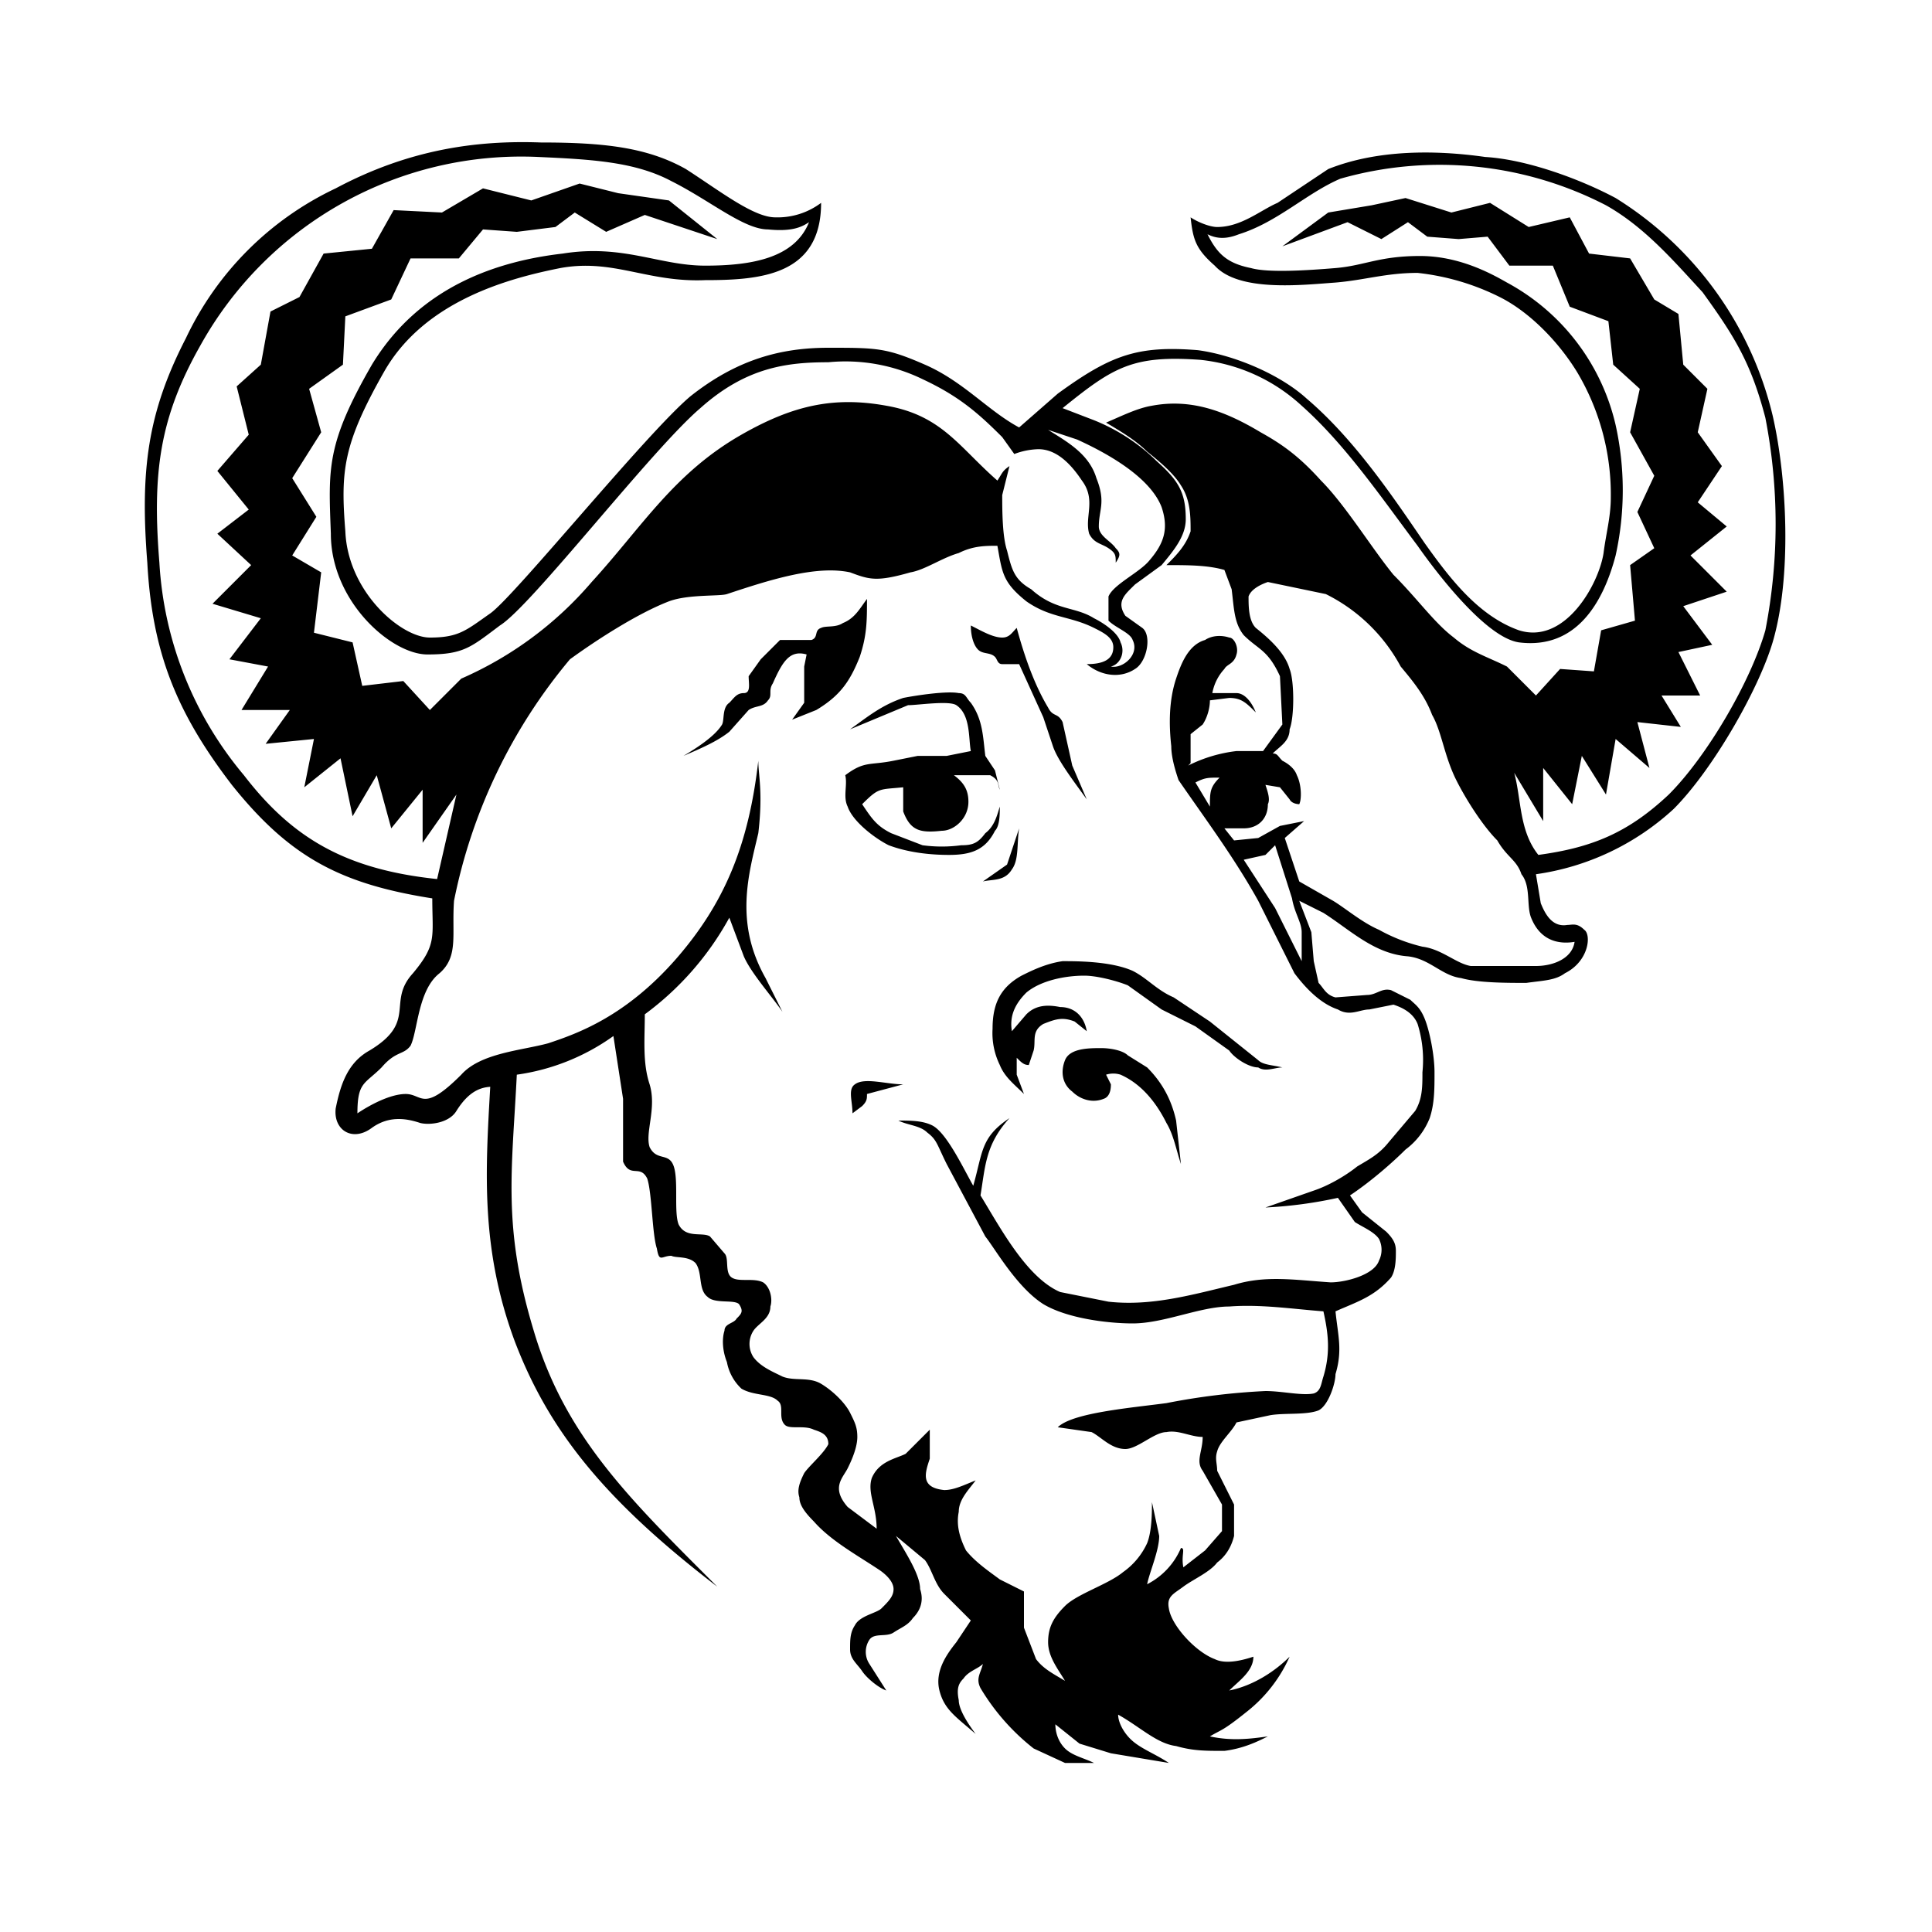 <svg xmlns="http://www.w3.org/2000/svg" viewBox="0 0 80 80">
  <rect width="100%" height="100%" fill="#fff"/>
  <path d="M20.4 45c-.5 0-1 .2-1.5 1-.3.5-1.1.6-1.5.5-.6-.2-1.3-.3-2 .2-.8.6-1.6.1-1.5-.8.2-1 .5-1.9 1.4-2.4 2-1.2.7-2 1.8-3.2 1-1.2.8-1.5.8-3.1-3.8-.6-5.9-1.7-8.3-4.7-2.3-3-3.3-5.5-3.5-9.2-.3-3.8 0-6.2 1.6-9.3a13 13 0 0 1 6.2-6.2c3-1.6 5.8-2 8.5-1.9 2.6 0 4.4.2 6 1.1 1.4.9 2.8 2 3.7 2a3 3 0 0 0 1.9-.6c0 3-2.5 3.2-4.8 3.2-2.4.1-3.8-.9-6-.5-2 .4-5.6 1.3-7.3 4.3-1.7 3-1.8 4.1-1.6 6.6.1 2.5 2.3 4.4 3.5 4.4 1.2 0 1.5-.3 2.5-1s6.5-7.5 8.3-9c1.9-1.5 3.7-2 5.7-2s2.4 0 4 .7 2.6 1.9 3.9 2.6l1.6-1.4c2.2-1.6 3.3-2 5.8-1.8 1.5.2 3.4 1 4.5 2 2 1.7 3.6 4.1 4.9 6 1 1.4 2.2 3 3.9 3.6 1.9.6 3.3-1.9 3.5-3.2.1-.8.3-1.5.3-2.3a9.9 9.9 0 0 0-1.4-5.2c-.8-1.3-2-2.5-3.2-3.1a10 10 0 0 0-3.4-1c-1.3 0-2.2.3-3.4.4-1.4.1-4 .4-5-.7-.8-.7-.9-1.1-1-2 .3.2.8.4 1.1.4 1 0 1.8-.7 2.5-1L55 7c2-.8 4.4-.8 6.5-.5 1.7.1 3.9.9 5.4 1.7a14.6 14.6 0 0 1 6.5 9c.6 2.6.8 6.7 0 9.4-.6 2-2.5 5.3-4.1 6.9a10.6 10.6 0 0 1-5.7 2.7l.2 1.2c.2.5.5 1 1.1.9.2 0 .4-.1.7.2.3.2.2 1.3-.8 1.8-.4.3-.9.3-1.6.4-.8 0-2 0-2.7-.2-.8-.1-1.3-.8-2.2-.9-1.4-.1-2.4-1.1-3.5-1.8l-1-.5.5 1.3.1 1.2.2.9c.2.2.3.5.7.6l1.3-.1c.4 0 .6-.3 1-.2l.8.4c.2.2.4.3.6.8.2.5.4 1.5.4 2.2 0 .7 0 1.3-.2 1.9a3 3 0 0 1-1 1.3c-.5.5-1.4 1.3-2.3 1.9l.5.7 1 .8c.3.3.4.5.4.8 0 .3 0 .8-.2 1.1-.7.8-1.4 1-2.3 1.4.1 1 .3 1.6 0 2.6 0 .4-.3 1.3-.7 1.5-.5.2-1.4.1-2 .2l-1.4.3c-.2.4-.7.8-.8 1.2-.1.3 0 .5 0 .8l.7 1.4v1.3c-.1.4-.3.8-.7 1.1-.3.4-1 .7-1.4 1-.4.3-.7.4-.6.9.1.7 1.1 1.8 1.9 2.1.4.2 1 .1 1.6-.1 0 .6-.6 1-1 1.4 1-.2 1.9-.8 2.5-1.4a6 6 0 0 1-1.8 2.3c-1 .8-1 .7-1.5 1 .9.2 1.7.1 2.4 0-.4.2-1 .5-1.8.6-.8 0-1.3 0-2-.2-.8-.1-1.5-.8-2.4-1.3 0 .3.2.7.5 1 .4.4 1 .6 1.6 1l-2.4-.4-1.3-.4-1-.8c0 .3.1.7.4 1 .3.3.8.4 1.2.6h-1.2l-1.3-.6a9.1 9.1 0 0 1-2.2-2.5c-.2-.4 0-.6.1-1-.2.2-.6.3-.8.6-.2.2-.3.4-.2.9 0 .4.4 1 .7 1.4-.8-.7-1.3-1-1.5-1.8-.2-.8.3-1.5.7-2l.6-.9-1.1-1.1c-.4-.4-.5-1-.8-1.4l-1.2-1c.4.7 1 1.6 1 2.2.2.6-.1 1-.3 1.2-.2.3-.5.4-.8.6-.3.2-.8 0-1 .3-.2.3-.2.7 0 1l.7 1.1c-.3-.1-.8-.5-1-.8-.2-.3-.5-.5-.5-.9s0-.7.2-1c.2-.4.9-.5 1.1-.7.3-.3.5-.5.5-.8 0-.3-.3-.6-.6-.8-.9-.6-2-1.2-2.7-2-.4-.4-.6-.7-.6-1-.1-.3 0-.6.2-1 .2-.3.8-.8 1-1.2 0-.4-.3-.5-.6-.6-.4-.2-1 0-1.2-.2-.3-.3 0-.8-.3-1-.3-.3-1-.2-1.5-.5a2 2 0 0 1-.6-1.1c-.2-.5-.2-1-.1-1.3 0-.3.4-.3.5-.5.2-.2.3-.3.1-.6-.2-.2-1 0-1.3-.3-.4-.3-.2-1-.5-1.4-.3-.3-.8-.2-1-.3-.4 0-.5.3-.6-.3-.2-.6-.2-2.3-.4-2.9-.3-.6-.7 0-1-.7v-2.6l-.4-2.6a9 9 0 0 1-4 1.6c-.2 4-.6 6.3.7 10.6 1.3 4.4 4 7 7.6 10.6-4.7-3.6-7-6.5-8.4-10.2-1.4-3.8-1.2-7-1-10.5Zm25.2-1.6c.4 0 .9.1 1.1.3l.8.5c.6.6 1 1.3 1.2 2.2l.2 1.8c-.2-.6-.3-1.2-.6-1.7-.4-.8-1-1.6-1.9-2a1 1 0 0 0-.6 0l.2.4c0 .1 0 .5-.3.6-.5.2-1 0-1.3-.3-.4-.3-.5-.8-.3-1.3s1-.5 1.5-.5Zm-4.5-.8c0-1 .3-1.7 1.2-2.2.4-.2 1-.5 1.7-.6.6 0 2 0 2.9.4.6.3 1 .8 1.7 1.1l1.5 1 2 1.6c.2.2.6.2 1 .3-.3 0-.7.2-1 0-.4 0-1-.4-1.2-.7l-1.4-1-1.4-.7-1.4-1c-.5-.2-1.3-.4-1.8-.4-.8 0-1.8.2-2.4.7-.5.5-.7 1-.6 1.6l.6-.7c.4-.4.9-.4 1.4-.3.6 0 1 .4 1.1 1l-.5-.4c-.5-.2-.8-.1-1.3.1-.5.3-.3.7-.4 1.1l-.2.6c-.2 0-.3-.1-.5-.3v.7l.3.8c-.4-.4-.8-.7-1-1.2a3 3 0 0 1-.3-1.5Zm.6-6.8.5-1.5c-.1.6 0 1.3-.3 1.7-.3.5-.8.4-1.2.5l1-.7Zm-6.3 9.1c.4-.3 1.3 0 2 0l-1.5.4c0 .2 0 .3-.2.5l-.4.3c0-.5-.2-1 .1-1.2Zm4.8-19c.4.2.9.5 1.3.5.3 0 .4-.2.6-.4.3 1.1.7 2.3 1.3 3.3.2.4.4.2.6.6l.4 1.8.6 1.4c-.5-.7-1.2-1.6-1.4-2.2l-.4-1.2-1-2.2h-.7c-.2 0-.2-.2-.3-.3-.2-.2-.5-.1-.7-.3-.2-.2-.3-.6-.3-1ZM38 31.3h1.2l1-.2c-.1-.5 0-1.5-.6-1.9-.3-.2-1.6 0-2 0l-2.4 1c.7-.5 1.3-1 2.2-1.3.5-.1 1.8-.3 2.3-.2.3 0 .3.2.5.4.5.7.5 1.4.6 2.2l.4.6.2.8c-.1-.2 0-.4-.4-.6h-1.5c.4.3.6.6.6 1.1 0 .7-.6 1.2-1.1 1.2-.9.1-1.3 0-1.6-.8v-1c-1 .1-1 0-1.7.7.4.6.6.9 1.2 1.2l1.3.5a6 6 0 0 0 1.6 0c.5 0 .7-.1 1-.5.4-.3.5-.8.6-1.1 0 .3 0 .8-.2 1-.4.8-1 1-1.9 1-.8 0-1.7-.1-2.5-.4-.6-.3-1.5-1-1.7-1.6-.2-.4 0-.9-.1-1.3.8-.6 1-.4 2-.6l1-.2Zm-4.7-3.7.1-.5c-.7-.2-1 .3-1.4 1.2-.2.3 0 .5-.2.7-.2.3-.5.2-.8.4l-.8.9c-.5.4-1.2.7-1.9 1 .5-.3 1.3-.8 1.6-1.3.1-.2 0-.7.3-.9.2-.2.3-.4.6-.4s.2-.4.2-.7l.5-.7.8-.8h1.3c.3-.1.1-.4.4-.5.2-.1.6 0 .9-.2.5-.2.7-.6 1-1 0 .9 0 1.5-.3 2.4-.4 1-.8 1.6-1.8 2.2l-1 .4.5-.7v-1.5Zm17.2 4.6c-.5 0-.6 0-1 .2l.6 1c0-.6 0-.8.4-1.2Zm-1.3-.5a6 6 0 0 1 2-.6h1.1l.8-1.1-.1-2c-.5-1.1-.9-1.1-1.5-1.7-.4-.5-.4-1.1-.5-1.9l-.3-.8c-.7-.2-1.5-.2-2.4-.2.4-.4.8-.8 1-1.4 0-.6 0-1.3-.4-1.9-.3-.5-.9-1-1.4-1.4-.5-.5-1.2-.9-1.7-1.2.7-.3 1.3-.6 1.9-.7 1.6-.3 3 .2 4.5 1.1.9.5 1.6 1 2.5 2 1 1 2.1 2.8 3 3.9 1 1 1.7 2 2.5 2.6.7.6 1.4.8 2.2 1.2l1.2 1.2 1-1.1 1.4.1.3-1.7 1.4-.4-.2-2.3 1-.7-.7-1.5.7-1.5-1-1.8.4-1.8-1.1-1-.2-1.8-1.6-.6-.7-1.7h-1.8l-.9-1.2-1.2.1-1.3-.1-.8-.6-1.1.7-1.4-.7-2.7 1L55 8.8l1.8-.3 1.4-.3 1.9.6 1.6-.4 1.6 1L65 9l.8 1.5 1.7.2 1 1.7 1 .6.2 2.1 1 1-.4 1.8 1 1.4-1 1.5 1.2 1-1.5 1.2 1.5 1.5-1.8.6 1.2 1.6-1.4.3.9 1.8h-1.6l.8 1.3-1.8-.2.5 1.9-1.4-1.2-.4 2.3-1-1.6-.4 2-1.2-1.5v2.2l-1.2-2c.3 1.1.2 2.4 1 3.4 2.2-.3 3.7-.9 5.4-2.5 1.6-1.6 3.4-4.7 4-6.8a23 23 0 0 0 0-8.8c-.6-2.3-1.3-3.4-2.6-5.2-1.2-1.3-2.4-2.7-4-3.6a15 15 0 0 0-11-1.1c-1.4.6-2.6 1.8-4.2 2.3-.5.2-.9.2-1.3 0 .4.8.8 1.2 1.8 1.4.7.2 2.3.1 3.5 0 1.2-.1 1.8-.5 3.5-.5 1.6 0 2.9.7 3.6 1.1a9 9 0 0 1 4.5 5.9 12.5 12.5 0 0 1 0 5.4c-.5 1.9-1.6 3.9-4 3.6-1.4-.2-3.5-3-4.2-4-1.5-2-3-4.2-4.8-5.8a7.3 7.3 0 0 0-4.2-1.9c-2.8-.2-3.6.3-5.7 2l1.3.5c1 .4 1.9 1 2.6 1.7.9.8 1.2 1.3 1.2 2.4 0 .7-.5 1.3-1 1.9l-1.1.8c-.4.4-.8.7-.4 1.3l.7.5c.4.3.2 1.4-.3 1.7-.6.4-1.4.3-2-.2.7 0 1.1-.2 1.1-.7 0-.4-.4-.6-.8-.8-1-.5-1.8-.4-2.8-1.1-1-.8-1-1.2-1.2-2.3-.5 0-1 0-1.6.3-.7.2-1.4.7-2 .8-1.4.4-1.7.3-2.5 0-1.4-.3-3.3.3-5.1.9-.3.1-1.6 0-2.4.3-1.3.5-3 1.6-4.1 2.4a22.4 22.4 0 0 0-4.8 10c-.1 1.4.2 2.3-.6 3-.9.7-.9 2.4-1.2 3-.3.4-.6.2-1.2.9-.7.7-1 .6-1 1.9.6-.4 1.4-.8 2-.8.7 0 .7.8 2.3-.8.8-.9 2.5-1 3.6-1.3 1.2-.4 3.2-1.1 5.3-3.5 2-2.3 3-4.7 3.4-8.2 0 .6.2 1.3 0 3-.4 1.7-1 3.7.3 6l.7 1.4c-.4-.6-1.3-1.6-1.6-2.3l-.6-1.6a12.3 12.3 0 0 1-3.5 4c0 1-.1 2 .2 2.9.3 1-.2 2 0 2.6.3.6.8.2 1 .8.2.6 0 1.9.2 2.4.3.6 1 .3 1.3.5l.6.7c.2.2 0 .8.3 1 .3.2.9 0 1.3.2.3.2.4.7.3 1 0 .5-.5.7-.7 1a1 1 0 0 0 0 1.1c.3.4.8.6 1.2.8.5.2 1.1 0 1.6.3s1 .8 1.2 1.2c.2.4.3.6.3 1s-.2.9-.4 1.3-.7.8 0 1.6l1.2.9c0-.9-.4-1.5-.2-2.1.3-.7 1-.8 1.4-1l1-1v1.2c-.2.6-.4 1.2.6 1.3.4 0 .8-.2 1.3-.4-.3.4-.7.8-.7 1.3-.1.5 0 1 .3 1.6.4.5 1 .9 1.4 1.2l1 .5v1.5l.5 1.3c.3.4.7.6 1.2.9-.3-.5-.7-1-.7-1.6 0-.6.2-1 .7-1.5.5-.5 1.8-.9 2.4-1.4a3 3 0 0 0 1-1.2c.2-.5.2-1.3.2-1.7l.3 1.4c0 .6-.4 1.5-.5 2a3 3 0 0 0 1.4-1.5c.2 0 0 .3.1.8l.9-.7.7-.8v-1.1l-.8-1.4c-.3-.4 0-.8 0-1.4-.5 0-1-.3-1.5-.2-.5 0-1.2.7-1.7.7-.6 0-1-.5-1.4-.7l-1.4-.2c.6-.6 3-.8 4.5-1a28 28 0 0 1 4.1-.5c.7 0 1.5.2 2 .1.3-.1.3-.4.4-.7.3-1 .2-1.8 0-2.7-1.3-.1-2.6-.3-3.9-.2-1.2 0-2.7.7-4 .7-1 0-2.7-.2-3.7-.8-1.1-.7-2-2.3-2.4-2.8l-1.6-3c-.4-.8-.4-1-.8-1.3-.3-.3-.8-.3-1.2-.5.5 0 1 0 1.4.2.6.3 1.3 1.8 1.7 2.5.4-1.4.3-2 1.5-2.8-1 1.1-1 2-1.2 3.2.8 1.3 1.9 3.4 3.3 4l2 .4c1.8.2 3.5-.3 5.2-.7 1.3-.4 2.5-.2 4-.1.6 0 1.8-.3 2-.9a1 1 0 0 0 0-.9c-.2-.3-.7-.5-1-.7l-.7-1a18 18 0 0 1-3 .4l2-.7c.6-.2 1.3-.6 1.8-1 .5-.3.9-.5 1.3-1l1.1-1.3c.3-.5.3-1 .3-1.6a5 5 0 0 0-.2-2c-.2-.5-.7-.7-1-.8l-1 .2c-.4 0-.8.3-1.3 0-.6-.2-1.2-.7-1.8-1.5l-1.5-3c-1-1.8-2.2-3.4-3.3-5-.1-.3-.3-.9-.3-1.4-.1-.9-.1-1.9.2-2.8.2-.6.5-1.4 1.2-1.6.3-.2.7-.2 1-.1.2 0 .4.4.3.7-.1.4-.4.4-.5.6a2 2 0 0 0-.5 1h1c.3 0 .6.3.8.8-.4-.4-.6-.6-1.1-.6l-.8.1c0 .3-.1.7-.3 1l-.5.4v1.2Zm3.5-.5c.2 0 .2.1.4.3.2.1.5.3.6.6.2.4.2 1 .1 1.2 0 0-.3 0-.4-.2l-.4-.5-.6-.1c.1.3.2.6.1.8 0 .6-.4 1-1 1h-.8l.4.5 1-.1.9-.5 1-.2-.8.7.6 1.8 1.4.8c.5.3 1.2.9 1.9 1.2a7 7 0 0 0 1.8.7c.8.1 1.4.7 2 .8h2.7c.7 0 1.5-.3 1.6-1-.6.1-1.4 0-1.8-1-.2-.5 0-1.3-.4-1.8-.2-.6-.6-.7-1-1.4-.6-.6-1.3-1.7-1.7-2.5-.5-1-.6-2-1-2.7-.3-.8-.8-1.4-1.3-2a7.1 7.1 0 0 0-3.1-3l-2.4-.5c-.3.1-.7.3-.8.6 0 .4 0 1 .3 1.3.5.4 1.2 1 1.4 1.7.2.5.2 2 0 2.5 0 .5-.4.7-.7 1Zm.1 3.8-.4.4-.9.2 1.3 2 1.1 2.2v-1.2c0-.4-.3-.8-.4-1.4l-.7-2.2ZM41.5 20.5c0 .6 0 1.7.2 2.3.2.8.3 1.2 1 1.6 1 .9 1.8.7 2.6 1.2.4.2 1 .6 1.1 1 .2.4 0 .9-.4 1 .5.1 1.2-.5.9-1.1-.1-.3-.7-.5-1-.8v-1c.2-.5 1.3-1 1.7-1.5.6-.7.8-1.3.5-2.2-.5-1.3-2.4-2.3-3.5-2.8l-1.2-.4c.8.5 1.7 1 2 2 .4 1 .1 1.3.1 2 0 .4.5.6.7.9.2.2.2.3 0 .6 0-.3 0-.4-.3-.6-.3-.2-.6-.2-.8-.6-.2-.7.3-1.4-.3-2.2-.4-.6-1-1.3-1.8-1.3a3 3 0 0 0-1 .2l-.5-.7c-1-1-1.8-1.7-3.3-2.4a7.3 7.3 0 0 0-3.9-.7c-1.7 0-3.4.2-5.3 1.9-2 1.7-7 8.2-8.3 9-1.2.9-1.5 1.2-3 1.2s-4-2.2-4-5c-.1-2.7-.2-3.7 1.7-7 2-3.3 5.3-4.3 7.9-4.6 2.5-.4 4 .5 5.9.5 1.9 0 3.7-.3 4.3-1.8-.3.2-.7.4-1.7.3-1 0-2.4-1.2-4-2-1.5-.8-3.3-.9-5.5-1a15.2 15.2 0 0 0-14 7.8c-1.7 3-2 5.3-1.7 9a15 15 0 0 0 3.5 8.8c2 2.6 4.2 3.9 8 4.3l.8-3.5-1.4 2v-2.2l-1.3 1.6-.6-2.2-1 1.7-.5-2.4-1.5 1.2.4-2-2 .2 1-1.4H10l1.1-1.8-1.6-.3 1.3-1.7-2-.6 1.6-1.6L9 22.1l1.3-1L9 19.5l1.3-1.5-.5-2 1-.9.4-2.2 1.2-.6 1-1.8 2-.2.9-1.6 2 .1 1.7-1 2 .5 2-.7 1.6.4 2.1.3 2 1.6-3-1-1.6.7-1.3-.8-.8.6-1.6.2-1.4-.1-1 1.2h-2l-.8 1.7-1.9.7-.1 2-1.4 1 .5 1.8-1.2 1.9 1 1.6-1 1.6 1.2.7-.3 2.5 1.6.4.4 1.8 1.7-.2 1.1 1.2 1.3-1.3a15 15 0 0 0 5.4-4c2.1-2.3 3.4-4.5 6.2-6.1 2.1-1.2 3.8-1.6 6-1.2 2.3.4 3 1.7 4.6 3.1.2-.3.2-.4.5-.6l-.3 1.2Z"/>
</svg>